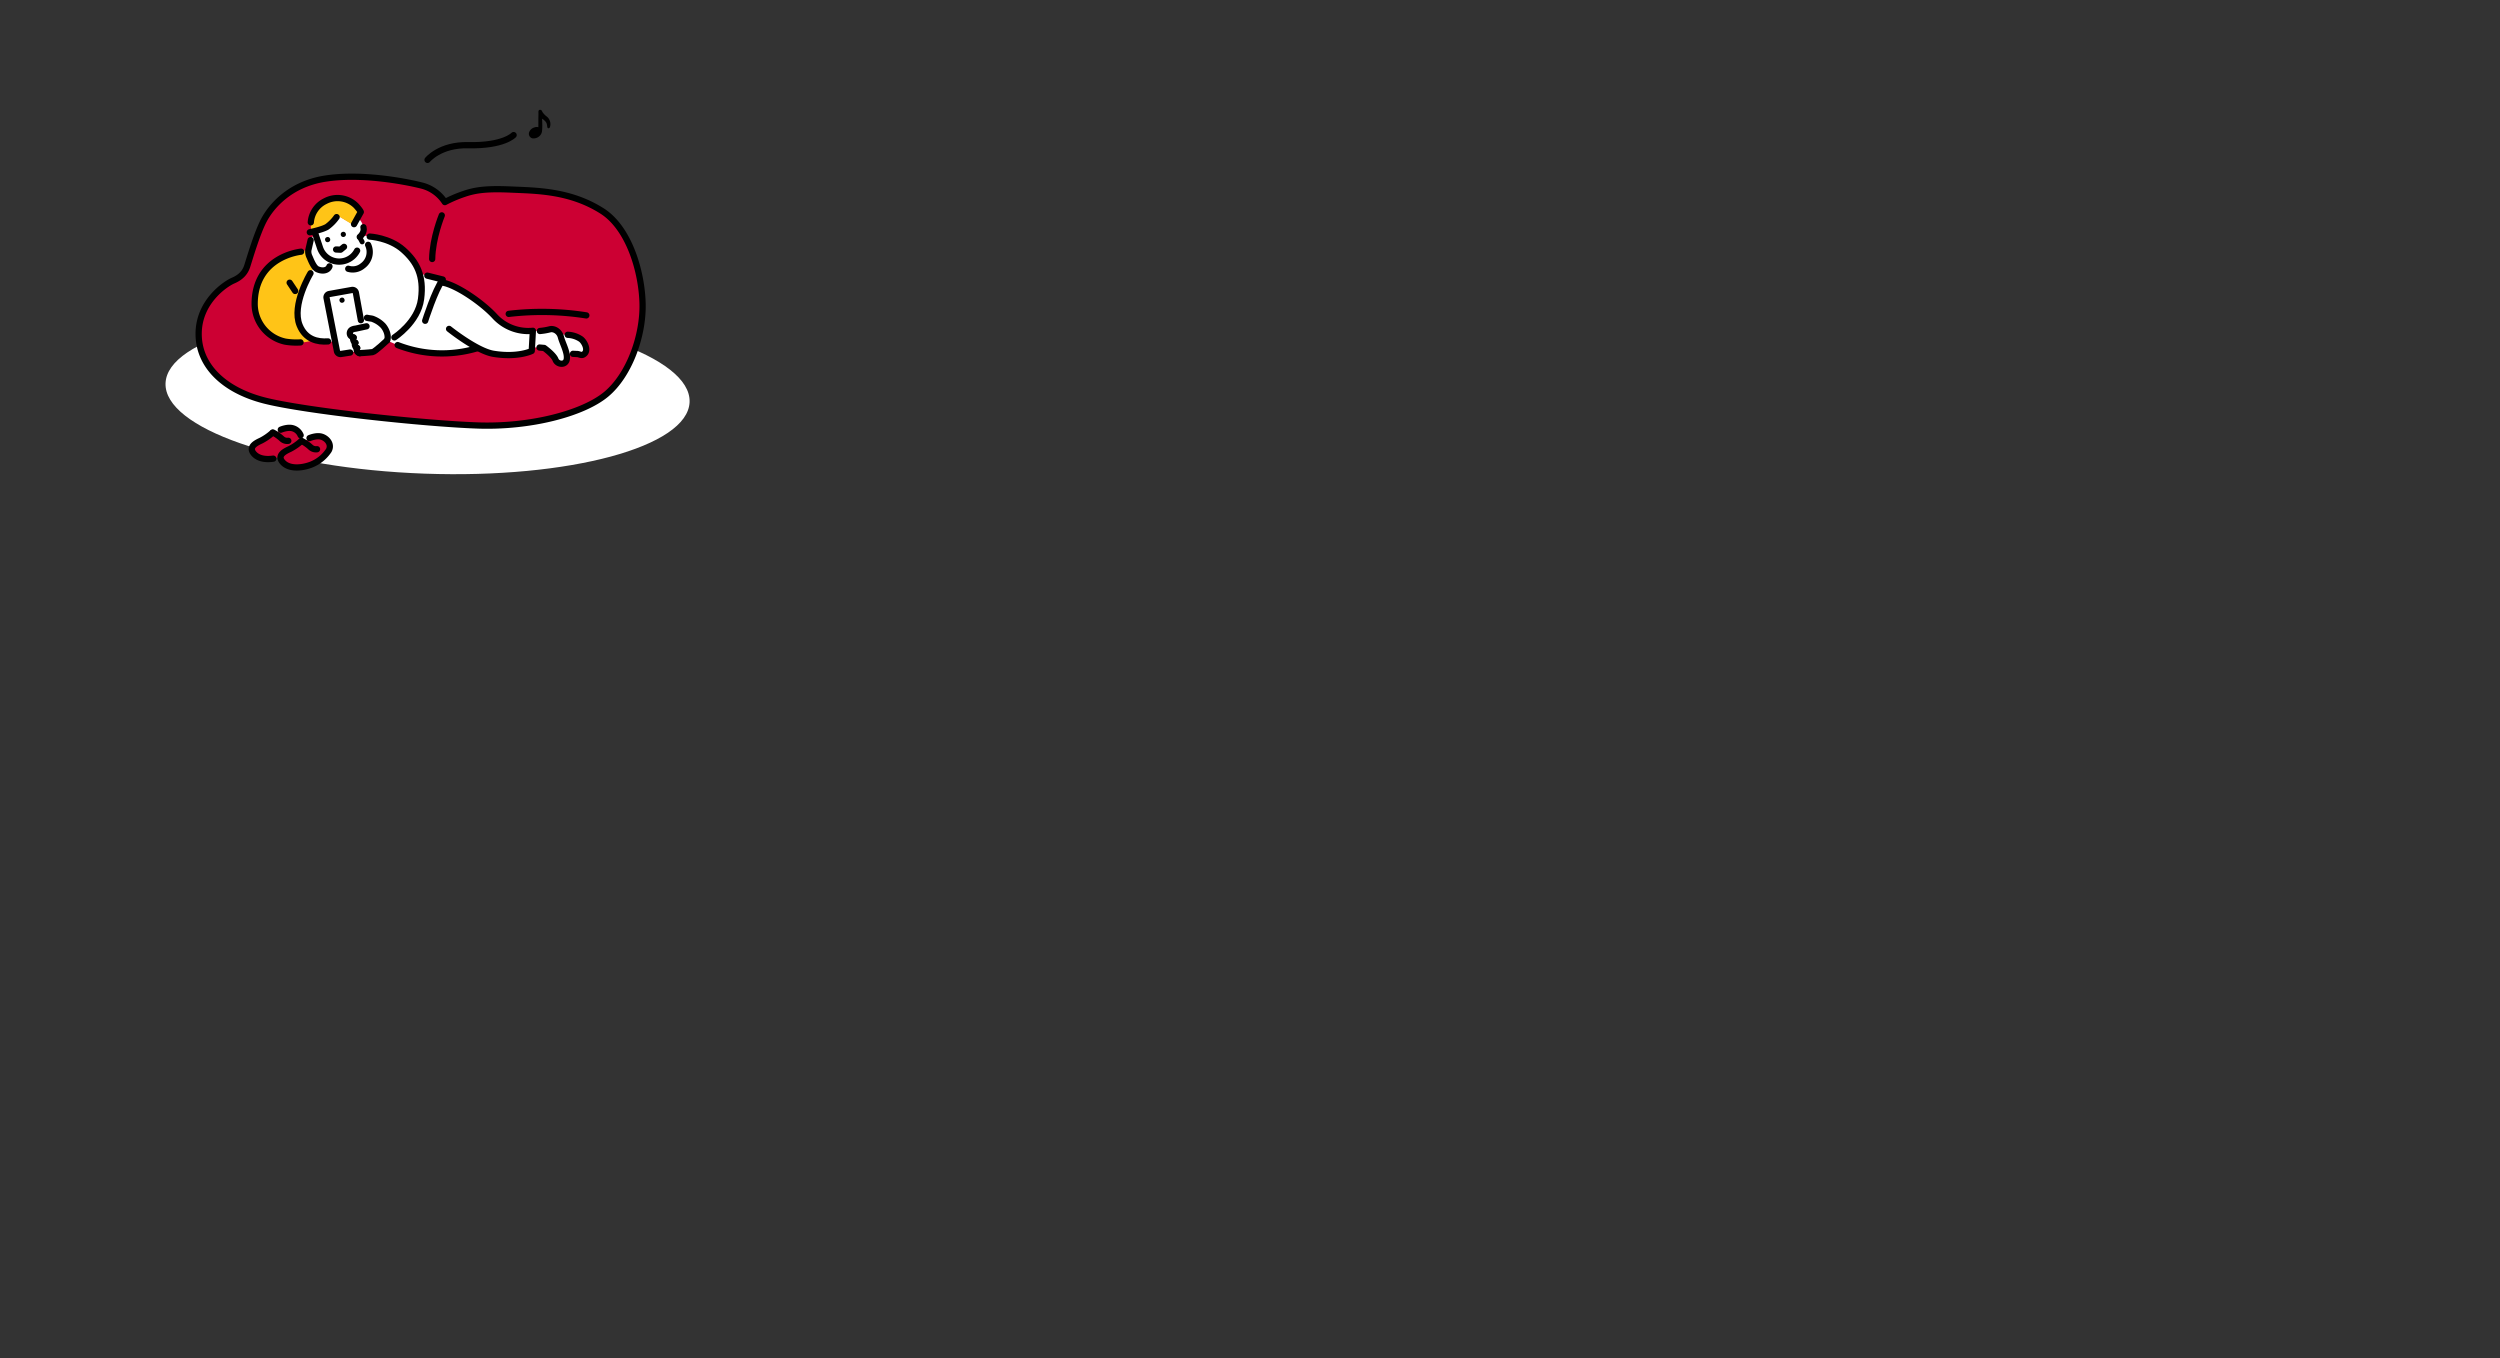 <svg xmlns="http://www.w3.org/2000/svg" width="1200" height="652" viewBox="0 0 1200 652">
  <rect x="0" y="0" width="1200" height="652" fill="#333333" stroke="none"/>
  <g id="グループ_20946" data-name="グループ 20946" transform="translate(-360 -120)">
    <g id="illust" transform="translate(366.268 167.792)">
      <ellipse id="楕円形_2373" data-name="楕円形 2373" cx="38.9" cy="125.853" rx="38.9" ry="125.853" transform="translate(71.8 175.058) rotate(-87.95)" fill="#fff"/>
      <path id="パス_4009" data-name="パス 4009" d="M211.23,56.6a18.613,18.613,0,0,0-11.092-7.942c-8.74-2.185-29.578-6.025-46.558-3.287S127.836,58.8,124.412,65.231s-7.121,19.308-8.079,22.184-2.876,5.2-6.71,6.847S93.191,104.4,93.054,119.595s11.777,27.114,31.359,32.18S202.055,163,227.252,163.826s50.255-5.751,61.347-14.926,17.939-28.072,17.529-43.683-6.61-36.231-19.445-44.367c-15.337-9.722-31.359-9.722-43.546-10.27-11.492-.516-16.98.137-22.594,2.054A62.933,62.933,0,0,0,211.23,56.6Z" transform="translate(-3.969 -7.381)" fill="#c03" stroke="#000" stroke-linecap="round" stroke-linejoin="round" stroke-width="3"/>
      <path id="パス_4010" data-name="パス 4010" d="M179.852,69.174a1.909,1.909,0,0,1,1.574.308,5.883,5.883,0,0,1,1.438,4.313c-.034,2.328-.856,2.944-.856,2.944s4.724.582,7.806,1.267,9.893,2.91,14,7.668,5.066,7.155,5.409,8.08.513,1.335.513,1.335l10.853,2.944-.514.993a65.887,65.887,0,0,1,10.613,4.21c4.348,2.362,12.5,9.073,14.1,11.092s5.683,5.786,8.833,6.916,10.3,1.369,10.3,1.369a30.314,30.314,0,0,0,4.245-.069c2.054-.2,4.792-1.266,6.4-.581a6.571,6.571,0,0,1,2.636,2.431s6.059-.069,9.072,1.574a6.384,6.384,0,0,1,3.183,6.265c-.1,1.574-1.4,2.019-2.841,1.677a45.108,45.108,0,0,0-6.128-.308s.548,3.629-1.54,4.383-3.286-.035-3.9-1.369A25.99,25.99,0,0,0,269.888,131c-.719-.342-5.957-.445-5.957-.445l-.1,1.678a45.158,45.158,0,0,1-11.126,2.122,36.829,36.829,0,0,1-14.926-3.491s-5.957,1.54-10.2,2.225-12.082.267-16.4-.24c-7.292-.856-16.637-5.58-16.637-5.58s-5.889,5.237-6.984,5.58-5.717.753-6.709.308-2.294-5.615-2.294-5.615-12.906.548-16.535.137-6.573-3.286-7.976-4.519-3.081-6.813-2.5-11.263,3.081-10.784,4.21-13.318,3.595-6.743,3.595-6.743-2.91-5.683-2.636-7.84a27.559,27.559,0,0,1,1.335-5.786,8.406,8.406,0,0,1,1.746-1.848l-.377-1.506s5.751-1.574,7.121-3.081,4.108-4.587,4.108-4.587l7.395,4.382,1.2-2.225Z" transform="translate(-14.87 -11.632)" fill="#fff"/>
      <path id="パス_4011" data-name="パス 4011" d="M154.655,95.7a57.557,57.557,0,0,1-2.624-6.2,3.916,3.916,0,0,1-.011-1.643,30.653,30.653,0,0,0-10.3,2.373c-5.933,2.374-11.457,6.619-14.013,13.557s-1.415,15.885,1.963,20.586a19.427,19.427,0,0,0,13.784,7.851,33.36,33.36,0,0,0,11.137-1.233s-6.8-2.876-7.577-10.407a29.732,29.732,0,0,1,2.83-15.519C150.8,102.966,154.655,95.7,154.655,95.7Z" transform="translate(-10.18 -15.492)" fill="#ffc417"/>
      <g id="グループ_20590" data-name="グループ 20590" transform="translate(247.584 4.906)">
        <path id="パス_4012" data-name="パス 4012" d="M298.044,13.275c-.24.549-.721.651-1.063.308-.394-.394-.034-1.92-1.047-3.035a9.013,9.013,0,0,0-1.612-1.389c.017.583.017,1.131.034,1.457a32.278,32.278,0,0,1-.086,4.6,3.865,3.865,0,0,1-.977,2.075,4.154,4.154,0,0,1-3.738,1.3,2.266,2.266,0,0,1-1.544-2.658,3.69,3.69,0,0,1,2.5-2.52,3.182,3.182,0,0,1,1.99-.155c.034-1.509.017-3.567.017-4.339.017-1.115.068-1.921.034-2.555-.051-.652,0-1.458.824-1.458.6.017,1.114.755.908.772a8.521,8.521,0,0,0,2.11,2.349A4.626,4.626,0,0,1,298.044,13.275Z" transform="translate(-287.952 -4.906)"/>
      </g>
      <g id="グループ_20593" data-name="グループ 20593" transform="translate(114.538 157.569)">
        <path id="パス_4013" data-name="パス 4013" d="M125.71,196.481A17.75,17.75,0,0,1,130,194.294c2.018-.588,4.247-.673,6.181,1.261s2.312,4.414-.463,7.357a20.64,20.64,0,0,1-11.057,5.718c-4.2.8-7.315-.294-8.913-1.639s-2.144-3.574-.462-4.919,5.128-2.775,6.432-3.952a22.929,22.929,0,0,1,2.775-2.1Z" transform="translate(-100.467 -189.869)" fill="#c03"/>
        <path id="パス_4014" data-name="パス 4014" d="M108.754,191.518a17.711,17.711,0,0,1,4.288-2.186c2.018-.589,4.246-.673,6.18,1.261s2.312,4.415-.462,7.357a20.64,20.64,0,0,1-11.058,5.718c-4.2.8-7.315-.294-8.912-1.639s-2.145-3.573-.463-4.919,5.129-2.775,6.433-3.952a22.859,22.859,0,0,1,2.775-2.1Z" transform="translate(-97.3 -188.943)" fill="#c03"/>
        <g id="グループ_20591" data-name="グループ 20591" transform="translate(13.851 4.036)">
          <path id="パス_4015" data-name="パス 4015" d="M126.781,196.642a19.664,19.664,0,0,1,4.293,3.022,3.768,3.768,0,0,0,3.1.981" transform="translate(-116.657 -194.413)" fill="none" stroke="#000" stroke-linecap="round" stroke-linejoin="round" stroke-width="3"/>
          <path id="パス_4016" data-name="パス 4016" d="M128.247,194.795s3.279-1.43,5.8-.673,5.045,3.531,3.447,6.558a18.053,18.053,0,0,1-8.742,6.956c-4.657,1.7-10.536,2.027-13.447-1.355s1.41-5.271,3.586-6.308a26.538,26.538,0,0,0,5.3-3.662" transform="translate(-114.332 -193.901)" fill="none" stroke="#000" stroke-linecap="round" stroke-linejoin="round" stroke-width="3"/>
        </g>
        <g id="グループ_20592" data-name="グループ 20592" transform="translate(0.061)">
          <path id="パス_4017" data-name="パス 4017" d="M109.824,191.679a19.66,19.66,0,0,1,4.294,3.022,3.768,3.768,0,0,0,3.1.981" transform="translate(-99.7 -189.45)" fill="none" stroke="#000" stroke-linecap="round" stroke-linejoin="round" stroke-width="3"/>
          <path id="パス_4018" data-name="パス 4018" d="M107.681,204.284c-3.607.536-7.237.021-9.33-2.411-2.911-3.381,1.41-5.271,3.586-6.308a26.519,26.519,0,0,0,5.3-3.662" transform="translate(-97.375 -189.492)" fill="none" stroke="#000" stroke-linecap="round" stroke-linejoin="round" stroke-width="3"/>
          <path id="パス_4019" data-name="パス 4019" d="M114.486,189.832s3.279-1.43,5.8-.673a5.776,5.776,0,0,1,3.724,3.352" transform="translate(-100.571 -188.938)" fill="none" stroke="#000" stroke-linecap="round" stroke-linejoin="round" stroke-width="3"/>
        </g>
      </g>
      <path id="パス_4020" data-name="パス 4020" d="M228.149,31.739s5.939-7.371,19.48-7.055c17.037.4,21.839-4.847,21.839-4.847" transform="translate(-29.199 -2.788)" fill="none" stroke="#000" stroke-linecap="round" stroke-linejoin="round" stroke-width="3"/>
      <g id="グループ_20600" data-name="グループ 20600" transform="translate(115.967 47.292)">
        <path id="パス_4021" data-name="パス 4021" d="M210.512,143.777a58.735,58.735,0,0,0,38.068,1.552" transform="translate(-141.872 -73.227)" fill="none" stroke="#000" stroke-linecap="round" stroke-linejoin="round" stroke-width="3"/>
        <path id="パス_4022" data-name="パス 4022" d="M240.042,129.11s13.308,10.657,21.323,11.961c11.777,1.918,18.35-1.369,18.35-1.369l.547-9.677a21.835,21.835,0,0,1-18.2-6.861C256,116.508,243.23,107.7,236.444,106.8" transform="translate(-146.715 -66.322)" fill="none" stroke="#000" stroke-linecap="round" stroke-linejoin="round" stroke-width="3"/>
        <path id="パス_4023" data-name="パス 4023" d="M226.751,124.472s4.687-14.821,8.447-19.815l-7.412-1.853" transform="translate(-144.905 -65.575)" fill="none" stroke="#000" stroke-linecap="round" stroke-linejoin="round" stroke-width="3"/>
        <g id="グループ_20595" data-name="グループ 20595" transform="translate(26.478)">
          <path id="パス_4024" data-name="パス 4024" d="M159.282,71.39a13.334,13.334,0,0,1,2.106-8.107,13.938,13.938,0,0,1,9.18-5.731,12.419,12.419,0,0,1,8.852,2.209,21.3,21.3,0,0,1,3.95,4.373l-3.432,6.107-7.444-4.521s-2.618,3.984-5.056,5.358-7.757,2.577-7.757,2.577Z" transform="translate(-158.777 -57.098)" fill="#ffc417"/>
          <g id="グループ_20594" data-name="グループ 20594">
            <path id="パス_4025" data-name="パス 4025" d="M188.141,78.863s2.488-1.938,1.773-4.663" transform="translate(-164.172 -60.233)" fill="none" stroke="#000" stroke-linecap="round" stroke-linejoin="round" stroke-width="3"/>
            <path id="パス_4026" data-name="パス 4026" d="M161.717,77.439l2.409,7.25a9.7,9.7,0,0,0,17.819,1.384" transform="translate(-159.237 -60.838)" fill="none" stroke="#000" stroke-linecap="round" stroke-linejoin="round" stroke-width="3"/>
            <path id="パス_4027" data-name="パス 4027" d="M171.528,68.251a20.351,20.351,0,0,1-4.589,4.662c-2.262,1.379-8.271,2.609-8.271,2.609" transform="translate(-158.668 -59.122)" fill="none" stroke="#000" stroke-linecap="round" stroke-linejoin="round" stroke-width="3"/>
            <path id="パス_4028" data-name="パス 4028" d="M159.25,68.65a12.332,12.332,0,0,1,7-10.2,12.588,12.588,0,0,1,14.775,2.27c2.111,2.366,2.224,2.987,2.224,2.987l-3.242,5.833" transform="translate(-158.777 -57.025)" fill="none" stroke="#000" stroke-linecap="round" stroke-linejoin="round" stroke-width="3"/>
            <circle id="楕円形_2374" data-name="楕円形 2374" cx="1.253" cy="1.253" r="1.253" transform="matrix(0.949, -0.315, 0.315, 0.949, 6.974, 19.132)"/>
            <circle id="楕円形_2375" data-name="楕円形 2375" cx="1.253" cy="1.253" r="1.253" transform="matrix(0.949, -0.315, 0.315, 0.949, 14.496, 16.632)"/>
            <path id="パス_4029" data-name="パス 4029" d="M191.046,72.332" transform="translate(-164.715 -59.884)" fill="none" stroke="#000" stroke-linecap="round" stroke-linejoin="round" stroke-width="2.4"/>
            <path id="パス_4030" data-name="パス 4030" d="M181.351,96.106a7.433,7.433,0,0,0,6.933-1.43,8.17,8.17,0,0,0,2.609-10.057" transform="translate(-162.904 -62.179)" fill="none" stroke="#000" stroke-linecap="round" stroke-linejoin="round" stroke-width="3"/>
            <line id="線_226" data-name="線 226" x1="1.217" y1="2.249" transform="translate(23.896 18.753)" fill="none" stroke="#000" stroke-linecap="round" stroke-linejoin="round" stroke-width="2.4"/>
          </g>
        </g>
        <path id="パス_4031" data-name="パス 4031" d="M177.992,85.794l-1.665,1.368-2.153-.1" transform="translate(-135.086 -62.398)" fill="none" stroke="#000" stroke-linecap="round" stroke-linejoin="round" stroke-width="3"/>
        <path id="パス_4032" data-name="パス 4032" d="M157.643,101.372s-9.232,15.2-5.2,25.022c2.772,6.75,8.494,8.083,13.621,7.706" transform="translate(-130.837 -65.307)" fill="none" stroke="#000" stroke-linecap="round" stroke-linejoin="round" stroke-width="3"/>
        <g id="グループ_20596" data-name="グループ 20596" transform="translate(34.486 44.08)">
          <path id="パス_4033" data-name="パス 4033" d="M169.854,113.193a1.624,1.624,0,0,0-1.309,1.91l4.982,25.516a1.715,1.715,0,0,0,1.945,1.352l10.511-1.736a1.622,1.622,0,0,0,1.332-1.893l-4.7-25.754a1.663,1.663,0,0,0-1.922-1.334Z" transform="translate(-168.515 -111.228)" fill="#fff"/>
          <path id="パス_4034" data-name="パス 4034" d="M185.019,125.748l-2.4-13.161a1.663,1.663,0,0,0-1.922-1.334l-10.843,1.939a1.624,1.624,0,0,0-1.309,1.91l4.982,25.516a1.715,1.715,0,0,0,1.945,1.352l4.4-.69" transform="translate(-168.515 -111.228)" fill="none" stroke="#000" stroke-linecap="round" stroke-linejoin="round" stroke-width="3"/>
        </g>
        <path id="パス_4035" data-name="パス 4035" d="M194.01,79.735s9.449.479,16.09,6.368c6.521,5.781,10.042,12.451,8.559,23.621s-12.8,18.418-12.8,18.418" transform="translate(-138.79 -61.267)" fill="none" stroke="#000" stroke-linecap="round" stroke-linejoin="round" stroke-width="3"/>
        <g id="グループ_20599" data-name="グループ 20599" transform="translate(45.684 57.463)">
          <path id="パス_4036" data-name="パス 4036" d="M184.024,138.063a3.078,3.078,0,0,1-1.43-.958,1.986,1.986,0,0,1,.633-2.747,4.272,4.272,0,0,1,1.74-.513l5.323-1.152" transform="translate(-182.285 -128.62)" fill="none" stroke="#000" stroke-linecap="round" stroke-linejoin="round" stroke-width="3"/>
          <g id="グループ_20598" data-name="グループ 20598" transform="translate(1.623)">
            <g id="グループ_20597" data-name="グループ 20597" transform="translate(3.052)">
              <path id="パス_4037" data-name="パス 4037" d="M192.4,127.685c1.789.392,2.236.246,3.226.716a13,13,0,0,1,4.518,3.081c1.918,2.259,2.6,5.135,1.986,6.915" transform="translate(-188.85 -127.685)" fill="none" stroke="#000" stroke-linecap="round" stroke-linejoin="round" stroke-width="3"/>
              <path id="パス_4038" data-name="パス 4038" d="M188.034,147.158s4.236-.2,6.3-.507c1.119-.168,6.869-5.568,6.869-5.568" transform="translate(-188.034 -130.187)" fill="none" stroke="#000" stroke-linecap="round" stroke-linejoin="round" stroke-width="3"/>
            </g>
            <path id="パス_4039" data-name="パス 4039" d="M185.518,142.417a1.424,1.424,0,0,0-.134,1.435c.32.956.933,1.1.933,1.1" transform="translate(-184.465 -130.436)" fill="none" stroke="#000" stroke-linecap="round" stroke-linejoin="round" stroke-width="3"/>
            <path id="パス_4040" data-name="パス 4040" d="M184.529,139.3a1.426,1.426,0,0,0-.134,1.435c.32.956.933,1.1.933,1.1" transform="translate(-184.281 -129.854)" fill="none" stroke="#000" stroke-linecap="round" stroke-linejoin="round" stroke-width="3"/>
            <path id="パス_4041" data-name="パス 4041" d="M186.615,145.522a1.345,1.345,0,0,0-.155,1.35,1.63,1.63,0,0,0,1.364,1.112" transform="translate(-184.67 -131.016)" fill="none" stroke="#000" stroke-linecap="round" stroke-linejoin="round" stroke-width="3"/>
          </g>
        </g>
        <path id="パス_4042" data-name="パス 4042" d="M294.254,143.2l2.22.2s4.525,3.229,5.449,5.641,4.937,2.864,5.415-.3-2.071-7.617-2.832-10.571-3.514-4.195-5.232-3.732a29.8,29.8,0,0,1-4.838.821" transform="translate(-157.512 -71.465)" fill="none" stroke="#000" stroke-linecap="round" stroke-linejoin="round" stroke-width="3"/>
        <path id="パス_4043" data-name="パス 4043" d="M310.868,137.715a12.268,12.268,0,0,1,6.39,2.1c1.876,1.474,4.017,5.933.984,7.448-.857.428-1.966-.308-2.81-.328-1.16-.027-2.009-.092-2.009-.092" transform="translate(-160.614 -72.095)" fill="none" stroke="#000" stroke-linecap="round" stroke-linejoin="round" stroke-width="3"/>
        <path id="パス_4044" data-name="パス 4044" d="M148.4,88.659s-22.389,2.054-22.286,25.3a18.564,18.564,0,0,0,14.722,17.882,31.91,31.91,0,0,0,7.29.364" transform="translate(-126.11 -62.933)" fill="none" stroke="#000" stroke-linecap="round" stroke-linejoin="round" stroke-width="3"/>
        <line id="線_227" data-name="線 227" x2="2.655" y2="3.988" transform="translate(16.79 40.606)" fill="none" stroke="#000" stroke-linecap="round" stroke-linejoin="round" stroke-width="3"/>
      </g>
      <path id="パス_4045" data-name="パス 4045" d="M313.316,125.892a136.631,136.631,0,0,0-37.247-.73" transform="translate(-38.148 -22.292)" fill="none" stroke="#000" stroke-linecap="round" stroke-linejoin="round" stroke-width="3"/>
      <path id="パス_4046" data-name="パス 4046" d="M235.5,67.219s-4.474,10.818-4.61,20.951" transform="translate(-29.71 -11.637)" fill="none" stroke="#000" stroke-linecap="round" stroke-linejoin="round" stroke-width="3"/>
      <path id="パス_4047" data-name="パス 4047" d="M158.888,81.84s-.891,3.9-1.1,4.792a5.551,5.551,0,0,0,.547,3.218c.48,1.027,1.948,5.139,3.766,5.957,2.739,1.232,5.156.475,5.82-1.37" transform="translate(-16.047 -14.368)" fill="none" stroke="#000" stroke-linecap="round" stroke-linejoin="round" stroke-width="3"/>
      <circle id="楕円形_2376" data-name="楕円形 2376" cx="1.253" cy="1.253" r="1.253" transform="matrix(0.949, -0.315, 0.315, 0.949, 156.319, 95.503)"/>
    </g>
    <rect id="しかく" width="1200" height="652" transform="translate(360 120)" fill="none"/>
  </g>
</svg>

